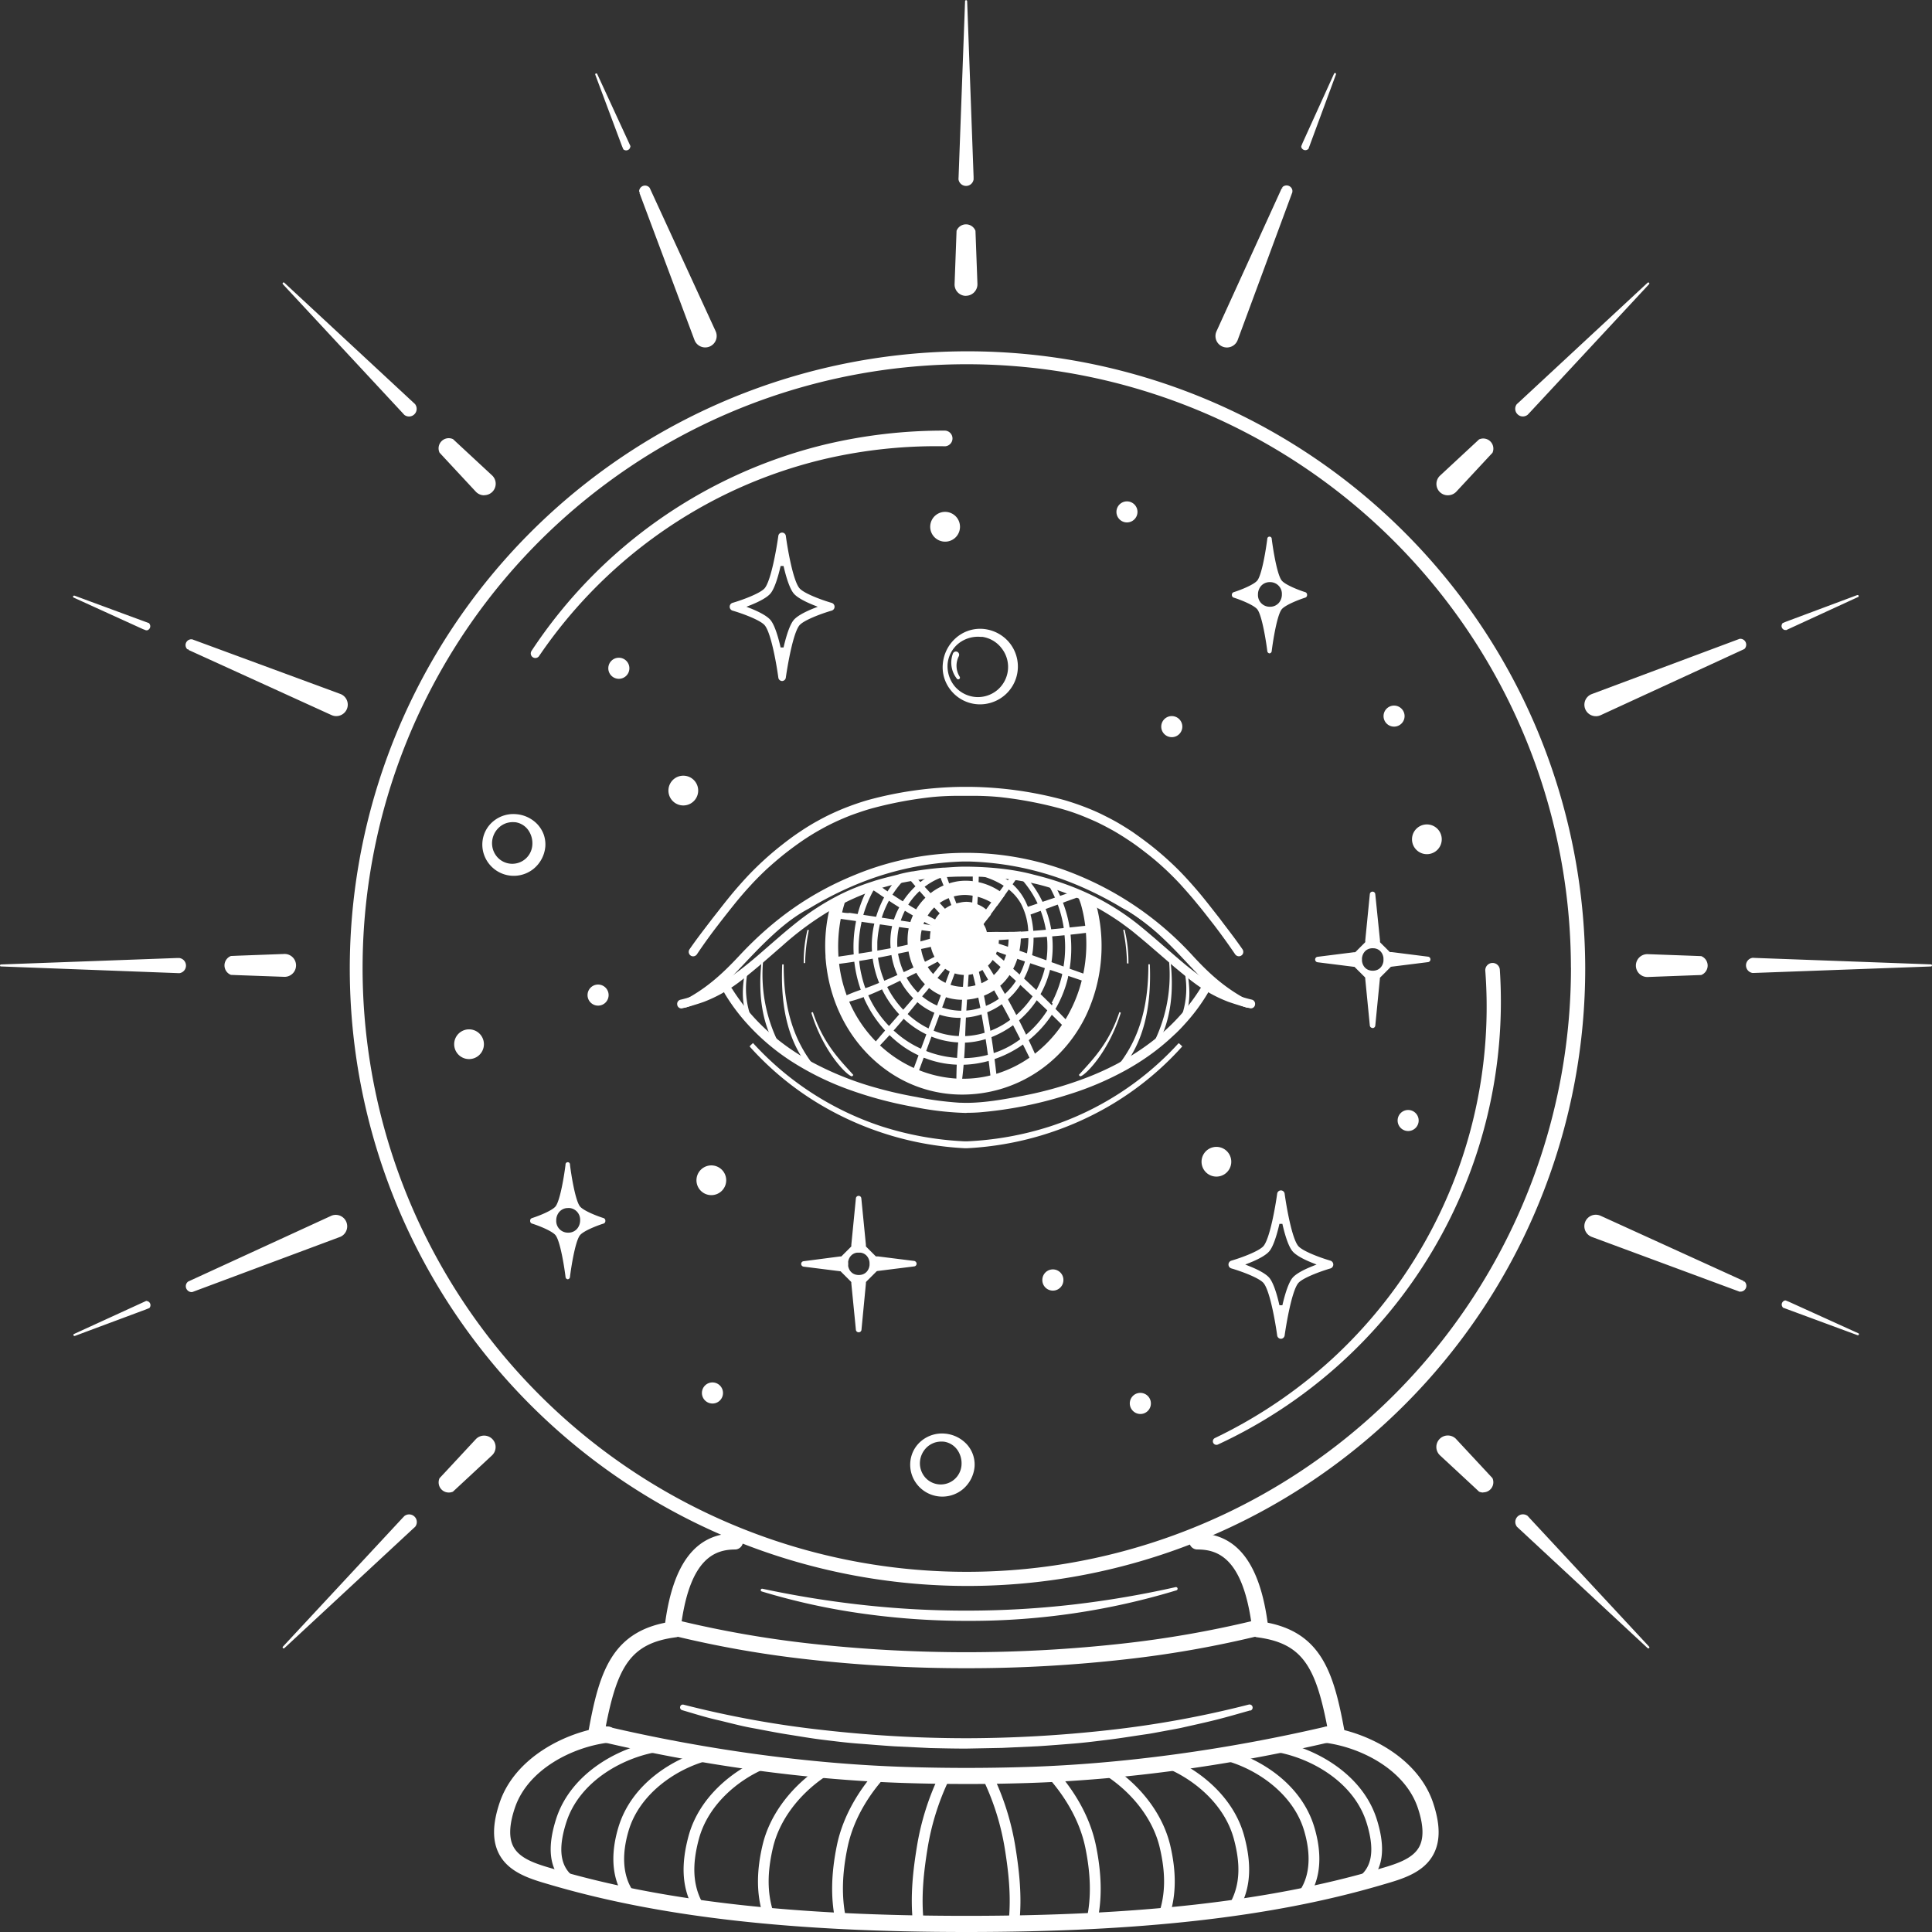 <svg width="99" height="99" fill="#fff" xmlns="http://www.w3.org/2000/svg"><rect width="100%" height="100%" fill="#333333" stroke="none"/><g clip-path="url(#clip0_28_336)" fill="#fff"><path d="M59.21 47.713c-.417-.344-.85-.667-1.3-.968l-.015-.011.076-.123.017.01c.468.287.91.617 1.319.986l.013.012-.097.11-.013-.016zm-1.8-1.271a.169.169 0 01-.071-.06l-.148-.241.297.174v.022l-.034.067-.027.05-.016-.012z"/><path d="M63.692 48.864a.226.226 0 01-.322.107.246.246 0 01-.086-.082 32.557 32.557 0 00-1.07-1.485l-.29-.371c-.18-.231-.365-.469-.553-.692l-.082-.1c-.261-.32-.542-.634-.729-.843l-.094-.104a16.158 16.158 0 00-.738-.74l-.117-.107a13.098 13.098 0 00-.775-.659l-.09-.07c-.245-.19-.537-.415-.84-.616-.026-.017-.062-.042-.073-.048a13.454 13.454 0 00-.839-.519l-.094-.05a13.586 13.586 0 00-.66-.341l-.083-.039a18.8 18.8 0 00-.76-.322c-.032-.012-.063-.026-.097-.037a10.34 10.34 0 00-.83-.277l-.118-.034a20.186 20.186 0 00-3.13-.592 13.934 13.934 0 00-1.42-.063h-.62c-.473-.003-.947.018-1.418.063a20.171 20.171 0 00-3.129.592l-.119.034c-.249.075-.521.167-.83.277l-.097.036c-.277.109-.527.215-.76.323l-.084.04a11.1 11.1 0 00-.659.34l-.094.052c-.267.15-.54.318-.83.513l-.075.051a17.89 17.89 0 00-.83.611l-.097.076a20.185 20.185 0 00-.893.768c-.26.245-.509.494-.737.739l-.094.103c-.233.252-.472.528-.73.842l-.081.101a64.48 64.48 0 00-.723.917l-.113.148c-.385.498-.745.999-1.071 1.486a.242.242 0 01-.2.113.225.225 0 01-.207-.138.234.234 0 01.028-.231c.315-.458.647-.89.968-1.31l.201-.263.118-.15.228-.29a37.7 37.7 0 01.502-.634l.085-.103c.214-.262.45-.533.741-.852l.097-.105c.213-.228.458-.473.749-.747l.129-.118c.245-.224.509-.45.783-.67l.097-.076c.26-.206.537-.415.845-.626l.076-.051.168-.112c.23-.151.46-.29.68-.415l.021-.011.078-.043c.198-.11.415-.224.668-.345l.087-.04c.258-.119.514-.228.762-.323l.106-.04c.277-.104.563-.201.848-.287l.13-.037a19.131 19.131 0 014.729-.667h.533a19.17 19.17 0 014.733.667l.112.032c.3.09.582.185.864.291l.107.04c.303.118.545.22.761.323l.087.041c.218.108.45.224.67.345l.097.054c.221.126.451.267.68.415l.17.111.066.048c.277.194.567.406.854.63l.095.076c.252.2.517.426.785.67l.127.117c.25.231.503.483.75.748l.097.105c.267.292.51.57.742.851l.084.104c.17.207.345.431.501.63l.248.317.1.127.207.277c.302.394.644.842.96 1.3a.236.236 0 01.027.224z"/><path d="M55.339 55.143a.2.2 0 01-.029-.028l-.028-.032.22-.243c.612-.672 1.373-1.51 1.857-2.976l.075.027c-.624 2.01-1.79 3.181-2.06 3.259h-.018l-.017-.007zm2.41-5.779a9.327 9.327 0 00-.193-1.714l.07-.011c.139.567.205 1.15.198 1.734l-.074-.008zm1.211 4.372a7.809 7.809 0 00.939-4.55h.075c0 .038.01.097.013.129.16 1.51 0 2.766-.49 3.85v.01c-.022.01-.066.025-.094.034l-.037.015-.007.013a1.03 1.03 0 00-.083.218c-.022.087-.054.17-.097.25l-.138.106-.082-.075zm1.447-1.28l.087-.238a4.301 4.301 0 00.221-2.351c0-.042-.012-.083-.02-.125l-.042-.256.138.11v.015a3.088 3.088 0 01.09.44c.103.767.139 1.586-.318 2.388l-.068.073-.088-.056zm-3.037 2.392h-.03a.687.687 0 01-.15-.022l-.071-.018.045-.054c1.156-1.373 1.69-3.07 1.68-5.341h.076c.096 2.373-.393 4.14-1.494 5.417l-.046.054-.01-.036zm-6.187-6.674v.056a1.24 1.24 0 01-.016.156 1.694 1.694 0 01-.212.656l-.039.067a1.65 1.65 0 01-.323.402l-.038.03a1.323 1.323 0 01-.243.179l-.086.049-.017.008a1.646 1.646 0 01-.753.184h-.015a1.698 1.698 0 01-.213-.017 1.67 1.67 0 01-.266-.053 1.594 1.594 0 01-.346-.138 1.37 1.37 0 01-.154-.091l-.07-.05a1.77 1.77 0 01-.524-.618l-.032-.065a2.022 2.022 0 01-.155-1.19l.053-.291.034-.026c.037-.1.083-.196.139-.287.044-.083.097-.161.157-.233l.038-.043c.144-.169.318-.31.513-.415.026-.017.06-.032.098-.051a1.97 1.97 0 01.47-.139c.108-.027.22-.041.333-.043.22.002.437.055.632.155.144.06.276.143.392.246l.079.071c.057.057.11.118.16.183l-.24.294-.04.05-.097.129-.111.138c-.067.088-.138.178-.208.265l-.044.056c.368-.034.74-.042 1.107-.047 0 .026.008.047.012.066v.026l.007.074c.012.085.018.17.018.257z"/><path d="M48.398 47.496c0-.01.01-.022.018-.033a.79.79 0 01.055-.086 1.118 1.118 0 01.32-.326l.043-.028a1.06 1.06 0 01.307-.138l.032-.008a.898.898 0 01.196-.034h.076a1.129 1.129 0 01.5.115h.008c.042.022.083.046.122.074.05.031.096.068.138.109a.988.988 0 01.162.186.906.906 0 01.065.1l.027.048a1.179 1.179 0 01.127.52v.049a1.276 1.276 0 01-.257.75l-.118.157h-.028a1.198 1.198 0 01-.325.221l-.035.014a1.195 1.195 0 01-.819.042.886.886 0 01-.537-.352.898.898 0 01-.159-.261c-.01-.02-.018-.043-.026-.065a1.271 1.271 0 01-.04-.155l.23-.116.037-.02.097-.045.106-.051.202-.097.043-.02a9.957 9.957 0 01-.67-.298c0-.018.009-.03.013-.044v-.017l.018-.046c.02-.05.045-.098.072-.145z"/><path d="M52.309 48.092c-.026.91-.387 1.79-.98 2.351a2.923 2.923 0 01-1.998.788 2.74 2.74 0 01-1.405-.377c-1.005-.6-1.574-1.902-1.384-3.167a3.074 3.074 0 012.498-2.521c.15-.024.3-.036.451-.036a3.173 3.173 0 011.738.536c.078.05.153.106.223.166l.037.032-.304.423-.039.052-.068.092-.027-.02a2.832 2.832 0 00-1.589-.552c-.397 0-.787.104-1.132.3-1.107.622-1.493 2.087-.86 3.27a2.147 2.147 0 001.924 1.139c.474.001.937-.148 1.32-.428.598-.434.944-1.149.969-1.998a2.632 2.632 0 000-.295v-.094c.214 0 .425 0 .628-.015v.047c-.002.1-.002.205-.002.307z"/><path d="M49.182 52.157a3.32 3.32 0 01-1.576-.392 3.293 3.293 0 01-.571-.391 3.935 3.935 0 01-1.057-1.431 4.048 4.048 0 01-.342-1.376 3.67 3.67 0 01.43-2.047 4.265 4.265 0 011.106-1.329c.103-.083.19-.139.293-.21a.77.77 0 01.079-.05c.033-.022.058-.036.083-.051.138-.08.28-.152.428-.215l.02-.008c.04-.017.076-.032.115-.046.039-.014.096-.036.139-.05l.022-.007.029.052h.34c.248 0 .507 0 .767.014h.05l.263.012h.02l.333.022h.017c.287.02.575.05.86.09a3.107 3.107 0 01.506.29c.019.01.037.022.054.034l.022.016c.1.073.195.152.285.235a2.902 2.902 0 01.731 1.047l.02.044c.054.127.1.256.14.388.079.282.131.572.156.864a5.184 5.184 0 01-.013.988c-.01.096-.025.19-.041.276a3.505 3.505 0 01-.108.46 3.974 3.974 0 01-.3.743 3.309 3.309 0 01-.218.372 3.5 3.5 0 01-.462.56c-.04.042-.084.083-.138.139-.112.1-.23.192-.353.276a3.68 3.68 0 01-.708.389c-.11.048-.224.09-.34.124a3.599 3.599 0 01-1.053.168h-.028zm.191-7.396c-.15 0-.301.01-.45.03l-.116.02-.065.01-.033.007a3.193 3.193 0 00-.538.163 3.13 3.13 0 00-.461.227 3.425 3.425 0 00-.299.2c-.11.08-.215.167-.311.262a3.494 3.494 0 00-.543.652c-.074.115-.14.234-.199.358a3.533 3.533 0 00-.295.832 3.632 3.632 0 00-.04 1.37 3.734 3.734 0 00.375 1.099l.068.123c.152.267.338.513.553.732a3.253 3.253 0 001.292.792c.302.098.616.15.932.154h.063a3.099 3.099 0 00.912-.14 3.34 3.34 0 00.866-.404l.086-.055.024-.02a3.076 3.076 0 00.324-.264c.2-.187.378-.397.529-.626a3.3 3.3 0 00.219-.38 3.667 3.667 0 00.333-.95l.03-.13a4.41 4.41 0 00.068-.723 3.935 3.935 0 00-.008-.415 3.343 3.343 0 00-.375-1.382 2.478 2.478 0 00-.59-.699 3.525 3.525 0 00-.308-.227 4.073 4.073 0 00-1.208-.51l-.08-.017-.06-.01-.025-.008-.07-.012-.139-.022a3.483 3.483 0 00-.332-.026l-.129-.011z"/><path d="M49.28 53.415h-.194a4.202 4.202 0 01-1.639-.423 4.631 4.631 0 01-1.089-.74l-.025-.022a5.2 5.2 0 01-1.652-3.498 4.916 4.916 0 01.115-1.378 5.426 5.426 0 01.96-2.077c.051-.068.11-.139.18-.225l.122-.138.015-.012c.018 0 .1-.03.277-.068a3.25 3.25 0 01.182-.037l.11-.023-.175.173a4.846 4.846 0 00-.931 1.236 5.027 5.027 0 00-.58 2.09v.415a3 3 0 00.039.415c.056.387.16.765.307 1.126.049.116.1.228.17.364a4.838 4.838 0 001.567 1.793 4.309 4.309 0 00.827.439c.398.157.819.246 1.246.265h.379a4.007 4.007 0 001.283-.279c.262-.103.513-.231.75-.383.07-.046.138-.094.22-.15.123-.09.241-.184.354-.284.296-.266.56-.566.783-.894l.013-.018a4.605 4.605 0 00.775-2.682c0-.138-.01-.252-.022-.362a4.253 4.253 0 00-.058-.415 5.21 5.21 0 00-1.083-2.381c-.05-.064-.1-.125-.155-.185l-.065-.074.097.024c.118.027.212.051.3.075l.021.01a5.102 5.102 0 01.666 1.012 5.478 5.478 0 01.55 1.917 5.361 5.361 0 01-.038 1.281 4.822 4.822 0 01-.785 1.998 5.024 5.024 0 01-.874.981c-.114.1-.226.19-.343.277a5.006 5.006 0 01-1.066.584c-.12.045-.235.084-.35.117-.325.096-.66.152-.998.167-.054-.012-.119-.01-.185-.01z"/><path d="M49.223 54.555h-.22a5.053 5.053 0 01-1.625-.342l-.043-.012a5.49 5.49 0 01-.277-.127 5.312 5.312 0 01-.728-.415 5.736 5.736 0 01-.715-.587 6.1 6.1 0 01-1.344-1.925v-.022a4.25 4.25 0 01-.162-.402 6.59 6.59 0 01-.364-1.81v-.02a6.574 6.574 0 01.113-1.642v-.02a5.235 5.235 0 01.096-.417 6.174 6.174 0 01.532-1.334l.023-.043.028-.014.338-.107.078-.023-.041.066a6.258 6.258 0 00-.15.262l-.013.018-.009.02a6.287 6.287 0 00-.494 1.197l-.007.026a8.19 8.19 0 00-.098.389v.02a6.12 6.12 0 00-.138 1.559v.03c0 .137.014.276.03.403v.02c.025.228.063.455.117.678.05.22.113.437.19.649l.01.022a5.416 5.416 0 001.193 1.909c.089.092.181.18.277.276l.025.015c.394.36.842.656 1.328.877.11.053.217.096.317.139a5.26 5.26 0 001.84.352h.104a4.925 4.925 0 001.505-.263l.02-.008a4.666 4.666 0 001.284-.67l.017-.01c.113-.079.221-.164.324-.255l.016-.012c.4-.34.747-.735 1.033-1.174l.027-.043c.056-.087.109-.173.164-.277l.073.02.042-.108-.05-.028a6.03 6.03 0 00.534-1.425v-.027c.033-.138.057-.268.078-.393v-.046c.082-.502.1-1.014.053-1.52a5.755 5.755 0 00-.05-.424v-.043a6.107 6.107 0 00-.511-1.66l-.078-.16c-.033-.066-.068-.138-.108-.205l-.04-.07.08.029c.092.033.188.07.294.112h.01l.012.018c.026.048.053.102.08.156l.014.032.017.032.047.102a6.446 6.446 0 01.486 1.606v.023c.021.122.04.253.055.401a6.72 6.72 0 01-.05 1.703v.025a7.06 7.06 0 01-.08.392v.018a5.862 5.862 0 01-.857 1.965l-.011.019a5.763 5.763 0 01-1.135 1.237l-.016.014a5.778 5.778 0 01-2.081 1.069 5.377 5.377 0 01-1.218.187l-.191-.004z"/><path d="M56.22 46.547a4.327 4.327 0 00-.066-.251 1.71 1.71 0 00-.062-.176.6.6 0 01-.314-.062.647.647 0 00-.12-.048 1.266 1.266 0 01-.453-.208v.018c.01.032.041.118.076.216l.026.074c.038.101.072.198.082.233a6.91 6.91 0 01.24 1.28 7.531 7.531 0 01-.165 2.481 7.277 7.277 0 01-1.002 2.346 6.56 6.56 0 01-1.66 1.715l-.047.032a6.13 6.13 0 01-1.69.825 5.819 5.819 0 01-1.704.255h-.084c-.089 0-.179 0-.29-.011a6.151 6.151 0 01-2.246-.581 6.429 6.429 0 01-1.767-1.23l-.015-.013-.097-.097-.036-.036a6.673 6.673 0 01-1.485-2.433 6.972 6.972 0 01-.386-2.069 7.586 7.586 0 01.373-2.677c-.1.03-.2.058-.3.085a1.262 1.262 0 00-.373.164.675.675 0 01-.116.073 8.081 8.081 0 00-.238 2.52v.06c0 .064.01.13.015.198.225 2.428 1.454 4.535 3.37 5.786a6.603 6.603 0 003.615 1.073c2.71 0 5.141-1.55 6.347-4.046a8.35 8.35 0 00.573-5.496z"/><path d="M46.827 55.278a.139.139 0 01-.123-.063.152.152 0 01-.007-.139l2.09-5.622c.043-.117.086-.248.12-.354.119-.365.24-.742.478-1.012l.026-.017h.01a.06.06 0 01.054.06c0 .397-.172.809-.34 1.207a7.77 7.77 0 00-.163.403l-1.994 5.421a.164.164 0 01-.15.116zm2.318.556a.138.138 0 01-.138-.138c-.008-.97.045-1.94.16-2.904v-.021c.039-.393.078-.8.107-1.192l.138-1.97c.011-.138.02-.294.025-.428a6.42 6.42 0 01.15-1.281c.012-.044.041-.05.053-.05a.08.08 0 01.074.073c.038.492.026.987-.036 1.476-.018.197-.033.376-.044.553l-.118 1.862c-.024.368-.039.748-.054 1.119a22.492 22.492 0 01-.217 2.802.103.103 0 01-.1.1z"/><path d="M50.976 55.706a.187.187 0 01-.181-.179 46.233 46.233 0 00-.57-3.939 34.968 34.968 0 00-.4-1.774 35.41 35.41 0 01-.392-1.715.121.121 0 01.02-.104.102.102 0 01.078-.036.112.112 0 01.104.08c.429 1.117.672 2.385.908 3.612l.014.07c.23 1.198.415 2.48.553 3.812a.157.157 0 01-.033.127.14.14 0 01-.101.046z"/><path d="M53.032 54.617a.138.138 0 01-.123-.095 66.078 66.078 0 00-3.506-6.372.122.122 0 010-.13.146.146 0 01.12-.079.09.09 0 01.075.042c1.298 1.755 2.538 3.95 3.582 6.346a.218.218 0 01-.01.201.168.168 0 01-.138.087z"/><path d="M54.827 52.87a.154.154 0 01-.105-.05c-1.911-1.936-3.844-3.637-5.481-5.046a.094.094 0 01-.025-.112.128.128 0 01.105-.083c.017 0 .033.006.047.015 1.799 1.297 3.668 2.972 5.56 4.979a.178.178 0 01.042.19.163.163 0 01-.143.107z"/><path d="M55.812 50.366a.168.168 0 01-.055-.01c-.643-.225-1.316-.448-1.908-.644l-.08-.027c-1.495-.496-3.044-1.01-4.483-1.63a.139.139 0 01-.079-.158.107.107 0 01.104-.091h.035c1.503.4 3.023.951 4.493 1.482.628.227 1.32.479 1.983.707a.199.199 0 01.126.219c-.01.094-.064.152-.136.152zm-.936-4.648l-1.184.402-1.191.405c.077.12.13.252.155.392.415-.148.82-.299 1.226-.447l.077-.03c.43-.157.901-.33 1.384-.5a.745.745 0 01-.468-.222z"/><path d="M56.067 47.692a.13.13 0 01-.122.071c-1.01.138-2.1.238-3.443.317l-.192.012c-.147.011-.294.02-.436.033h-.026l-.166.013c-.165.012-.333.026-.499.034-.254.018-.51.03-.763.03-.254 0-.468-.012-.676-.031l-.211-.025a4.88 4.88 0 01-.309-.053.083.083 0 01-.055-.084.085.085 0 01.058-.087 6.44 6.44 0 01.492-.084c.107-.013.212-.025.32-.035.368-.033.74-.041 1.107-.047h.526c.214 0 .425 0 .628-.015l.191-.011c1.157-.075 2.303-.2 3.413-.321h.033a.14.14 0 01.116.066.239.239 0 01.014.217z"/><path d="M44.866 53.754a.138.138 0 01-.117-.088.172.172 0 01.03-.181c.386-.465.797-.934 1.16-1.348l.025-.029c.423-.484.862-.983 1.28-1.492.398-.485.784-.968 1.148-1.431.11-.139.219-.288.316-.415a7.66 7.66 0 01.802-.968.074.074 0 01.056-.025.083.083 0 01.07.041.093.093 0 010 .092c-.402.79-1.02 1.52-1.62 2.23-.19.227-.353.415-.516.623l-.173.2c-.747.924-1.523 1.878-2.368 2.745a.129.129 0 01-.093.046z"/><path d="M43.146 51.398a.139.139 0 01-.127-.12.118.118 0 01.068-.138 7.86 7.86 0 011.072-.437c.206-.072.395-.138.579-.211a31.898 31.898 0 003.337-1.563c.139-.076.285-.166.415-.246.331-.206.673-.415 1.018-.487.045 0 .06.018.069.033a.07.07 0 01-.011.078c-.277.333-.716.553-1.107.756-.125.064-.23.118-.33.171-.528.29-1.07.568-1.613.83l-.497.241c-.931.454-1.893.922-2.844 1.093h-.029zm-.546-1.96a.129.129 0 01-.125-.13.215.215 0 01.13-.233l.03-.008c1.128-.162 2.29-.329 3.497-.574.416-.084.823-.195 1.218-.301a12.705 12.705 0 012.076-.436.08.08 0 01.076.07.085.085 0 01-.035.1c-.83.415-1.798.61-2.74.797l-.034.007c-.224.044-.407.08-.587.119a35.79 35.79 0 01-3.487.588H42.6z"/><path d="M49.126 47.908a5.027 5.027 0 01-.839-.095h-.028a9.438 9.438 0 00-.332-.053l-1.624-.224c-1.062-.146-2.183-.304-3.333-.466a.2.2 0 01-.163-.171.172.172 0 01.065-.169h.058l.173.018.108.015c.077.013.154.02.231.024a.532.532 0 00.097-.009c.943.139 1.875.277 2.81.424 0 0 1.393.211 1.717.262.106.017.218.03.326.043a3.23 3.23 0 011.085.262.065.065 0 01.027.067s-.009.046-.04.053a1.908 1.908 0 01-.338.02z"/><path d="M49.585 48.207h-.017l-.138-.046-.04-.012-.075-.025-.023-.007v-.068l-.05-.007v-.037l-.107-.012-.022.047v.016l-.112-.04a6.597 6.597 0 01-.346-.14l-.023-.008-.06-.028-.046-.019a10.981 10.981 0 01-.336-.153l-.264-.129-.053-.026-.303-.16-.069-.037a9.584 9.584 0 01-.242-.131l-.38-.217-.326-.188-.162-.099a26.084 26.084 0 01-.332-.199 20.845 20.845 0 01-.483-.31l-.29-.196a3.973 3.973 0 01-.16-.108l-.06-.041a6.856 6.856 0 00-.287-.192c-.025-.018-.086-.06-.095-.068-.072-.047-.139-.094-.204-.139l-.069-.05.06-.02c.132-.044.263-.086.39-.124h.01l.103.071c.06.047.12.096.183.139.094.07.166.125.242.177l.062.043c.096.066.193.13.297.197.15.1.32.212.485.313.116.076.223.138.323.2l.164.1c.104.062.21.122.314.181.153.086.277.151.384.21l.598.309-.018.068.107.038.025-.047.607.305.018.01a.354.354 0 01.048.026l.068.033.38.199.218.119.043.025h.013v.008l.072.039.038.022a.07.07 0 01.027.025.083.083 0 01.02.06c0 .015-.003.03-.01.044a.207.207 0 01-.02.033.08.08 0 01-.042.026h-.034z"/><path d="M49.403 48.01l-.021-.021a.505.505 0 01-.056-.047l-.025-.023-.05-.045-.132-.12c-.072-.066-.139-.122-.21-.196a.339.339 0 01-.045-.042l-.112-.107a13.368 13.368 0 01-.277-.277l-.218-.22-.262-.277-.207-.226-.294-.326c-.097-.11-.23-.257-.358-.405l-.248-.287-.346-.405.043-.052-.083-.078-.043.033-.058-.068.055-.012.285-.054h.01l.277.295.375.415.206.222.675.73c.038.043.111.122.269.29.041.05.083.095.126.14l.06.064.012.017.01.008.008.007c.025.032.091.107.21.238l.138.152.139.155.33.379v.016h-.045l-.015.115.042.01a.111.111 0 01-.023.02l-.012-.012h-.095v.014l-.035-.02z"/><path d="M49.458 48.044a.063.063 0 01-.038-.011l-.017-.013-.01-.02-.017-.019c0-.015-.014-.034-.02-.053l-.035-.078c0-.014-.035-.086-.035-.086l-.008-.02a.84.84 0 01-.037-.089l-.139-.329-.012-.033a2.784 2.784 0 00-.045-.115c-.052-.138-.098-.256-.138-.379-.032-.083-.06-.163-.091-.242l-.151-.402-.093-.24-.176-.431a11.734 11.734 0 01-.187-.467l-.069-.191a5.315 5.315 0 01-.058-.17l-.012-.038h.115l.045-.015.107-.036h.03l.017.028c.03.072.06.148.097.247l.008.02.022.057c.054.139.104.291.152.433l.06.17c.04.114.075.215.112.315l.02.059c.008.018.248.653.248.653l.124.332a16.502 16.502 0 01.137.374c.048.139.095.27.138.415l.03.092.034.108.015.04a.093.093 0 010 .05l-.01.04a.245.245 0 01-.034.031l-.018.011-.061.002zm.396-.285a.14.14 0 01-.092-.036.118.118 0 01-.033-.084l.02-.348.01-.159.031-.442.018-.252.03-.48.009-.188v-1.131l.307.02v.222c0 .17-.011.324-.017.453l-.029.501-.01.188c-.01.21-.02.392-.033.553l-.016.212c-.013.138-.027.29-.046.441a.307.307 0 010 .043c-.008.075-.02.165-.035.256l-.008.057c0 .03-.008.06-.012.088a.1.1 0 01-.094.086z"/><path d="M52.154 44.947l-.139.184-.112.16c-.078.104-.155.208-.23.316l-.19.265-.305.424-.039.05-.068.093c-.092.13-.192.267-.303.415l-.23.306-.038.05-.099.128-.11.139c-.067.088-.138.178-.208.265l-.044.056a3.03 3.03 0 01-.101.13l-.194.237v.007l-.015.016-.023.035-.168.195a.158.158 0 01-.028.017l-.034.014-.033-.014a.155.155 0 01-.049-.035.106.106 0 01-.014-.138l.075-.117.065.025.018-.035.035-.068-.046-.03.065-.097.007-.017.008-.012.074.02.047-.103-.049-.03.018-.017.039-.057c.076-.112.138-.21.21-.305.035-.053.07-.103.107-.154l.023-.035.234-.331.127-.175.104-.138.17-.23.09-.121.067-.092c.086-.116.188-.254.295-.394l.072-.091c.127-.176.402-.54.438-.585l.16-.21.13.026.19.058z"/><path d="M64.104 51.673a.193.193 0 01-.073-.013c-.09-.022-.184-.047-.277-.071a13.554 13.554 0 01-.807-.252 7.08 7.08 0 01-1.714-.942 7.01 7.01 0 01-.316-.242l-.203-.162-.222-.18-.033-.029-.277-.228-.22-.19-1.123-.969-.129-.11a78.618 78.618 0 00-.603-.501c-.188-.155-.415-.318-.61-.463a13.336 13.336 0 00-1.984-1.166l-.14-.07-.31-.138a13.766 13.766 0 00-.395-.16c-.087-.033-.166-.064-.245-.091l-.152-.054-.074-.027c-.138-.044-.254-.084-.377-.121a10.62 10.62 0 00-.99-.257l-.034-.007-.317-.06-.132-.022-.24-.042h-.023l-.07-.01-.424-.059-.138-.018a14.46 14.46 0 00-.843-.073l-.173-.01-.242-.01-.22-.008h-.473c-.24 0-.489 0-.743.014h-.032l-.2.01-.14.008c-.084 0-.167.011-.25.018a13.676 13.676 0 00-1.1.123l-.117.018-.262.044-.138.024-.184.035c-.056.01-.113.02-.166.033-.139.027-.277.06-.416.095l-.065.015c-.15.04-.312.085-.498.139-.11.031-.221.069-.324.103l-.02.007h-.009l-.13.045-.362.138-.096.04c-.087.033-.174.07-.277.113l-.094.04-.108.049a6.23 6.23 0 00-.178.08l-.101.048-.259.128-.115.058c-.106.054-.203.106-.297.157l-.028.016a4.768 4.768 0 00-.166.091 15.583 15.583 0 00-2.508 1.83l-.968.843-.328.277-.277.23-.028.023c-.277.227-.524.434-.741.588a7.202 7.202 0 01-1.716.942c-.256.09-.529.174-.807.251l-.277.075a.192.192 0 01-.062.01.22.22 0 01-.213-.21.217.217 0 01.173-.239c1.467-.344 2.535-1.066 3.784-2.118l.126-.108.692-.6.386-.334.139-.12c.361-.31.68-.57.968-.795.605-.47 1.25-.883 1.93-1.237a10.372 10.372 0 01.721-.341l.087-.037.308-.124.092-.034.224-.082.076-.026c.145-.05.284-.093.415-.138l.043-.014.077-.022c.316-.093.596-.162.82-.217l.276-.07c.03-.013.155-.045.3-.077.113-.025.247-.052.403-.079h.025a16.49 16.49 0 011.557-.193h.062l.212-.014c.277-.018.554-.038.846-.038h.06c1.352.014 2.482.147 3.459.408 1.994.491 3.61 1.234 5.082 2.338.245.184.5.394.737.594l.379.322.356.308.348.303.491.423.309.261c.073.062.131.11.19.156 1.136.919 2.12 1.426 3.288 1.701a.22.22 0 01.171.241.215.215 0 01-.206.207l-.003.002z"/><path d="M35.072 51.635a.192.192 0 01-.072-.358c1.173-.604 1.996-1.354 2.873-2.294 1.783-1.914 3.679-3.238 5.964-4.164a14.91 14.91 0 0111.326 0 16.467 16.467 0 015.965 4.164c.867.943 1.697 1.686 2.872 2.294a.183.183 0 01.093.206.188.188 0 01-.167.152h-.052l-.007-.008c-1.227-.37-2.056-1.245-2.933-2.175l-.3-.32a29.443 29.443 0 00-.7-.724c-.639-.627-1.41-1.334-2.306-1.815-.064-.035-.13-.07-.184-.104l-.026-.016c-2.491-1.473-5.004-2.234-7.699-2.326h-.427c-2.695.092-5.213.853-7.698 2.326l-.027.016c-.06.036-.127.074-.184.104-.895.481-1.667 1.188-2.305 1.816-.236.23-.464.474-.692.708l-.296.314c-.858.909-1.745 1.848-2.956 2.196l-.054.01-.008-.002z"/><path d="M49.5 57.03a15.532 15.532 0 01-2.652-.305 20.194 20.194 0 01-3.46-.932c-1-.368-1.956-.844-2.853-1.42a11.396 11.396 0 01-2.214-1.875 9.928 9.928 0 01-1.19-1.594.207.207 0 010-.219.243.243 0 01.205-.114.21.21 0 01.178.096 10.328 10.328 0 001.755 2.104 11.817 11.817 0 002.405 1.69c.97.514 1.99.926 3.044 1.23a20.99 20.99 0 002.227.518c.734.149 1.477.248 2.225.297.108 0 .217.007.327.007.94 0 1.906-.17 2.896-.36a19.157 19.157 0 003.38-.968 14.77 14.77 0 001.398-.634c.078-.04.157-.082.25-.139a12.43 12.43 0 001.575-1.02c.1-.076.2-.156.298-.237l.036-.03c.398-.327.771-.683 1.117-1.065l.026-.029c.057-.064.113-.127.167-.19 0 0 .059-.07.068-.084a9.84 9.84 0 00.799-1.1.21.21 0 01.18-.097.242.242 0 01.203.111.216.216 0 010 .22 9.659 9.659 0 01-1.21 1.619l-.027.03a8.22 8.22 0 01-.385.397l-.138.127a11.365 11.365 0 01-1.322 1.077c-.344.241-.711.47-1.087.68-.967.535-1.988.967-3.045 1.288a20.384 20.384 0 01-4.492.891 8.662 8.662 0 01-.61.022l-.073.007z"/><path d="M43.635 55.15c-.277-.08-1.445-1.255-2.062-3.26l.08-.028c.491 1.476 1.245 2.31 1.857 2.98l.219.243-.028.03a.174.174 0 01-.029.028l-.017.012-.02-.005zm-2.451-5.798a6.924 6.924 0 01.192-1.704l.072.011a9.324 9.324 0 00-.192 1.689l-.072.004zM39.826 53.7a1.21 1.21 0 01-.087-.242 1.553 1.553 0 00-.073-.212l-.007-.015-.139-.054-.013-.019c-.486-1.077-.646-2.337-.489-3.846 0-.032.011-.091.015-.13h.075a7.847 7.847 0 00.94 4.551l-.078.074-.144-.107zm-1.385-1.268c-.444-.792-.415-1.611-.31-2.377.01-.068.022-.157.04-.241a2.43 2.43 0 01.052-.205l.138-.117-.064.377a4.318 4.318 0 00.223 2.352l.087.239-.084.058-.082-.086zm3.212 2.413a.283.283 0 01-.064 0l-.018-.008c-1.107-1.299-1.59-3.023-1.489-5.419h.076c-.006 2.278.526 3.971 1.678 5.346l.047.056-.075.017a.724.724 0 01-.155.008z"/><path d="M49.42 58.837a16.105 16.105 0 01-7.25-2.154 15.42 15.42 0 01-3.725-3.023l-.029-.033.022-.043.148-.138.028.032a15.454 15.454 0 006.537 4.232c1.386.448 2.826.709 4.28.774h.128a16.27 16.27 0 004.279-.774 15.408 15.408 0 006.523-4.218l.032-.035.044.023.145.139-.012.015a15.554 15.554 0 01-3.749 3.05 16.123 16.123 0 01-7.251 2.153h-.15zm10.873 22.652a36.373 36.373 0 01-10.623 1.568 38.363 38.363 0 01-5.377-.36 33.922 33.922 0 01-5.258-1.147.072.072 0 01-.052-.087.071.071 0 01.087-.052 51.34 51.34 0 005.273.845c1.767.19 3.544.283 5.321.276a47.54 47.54 0 005.318-.31 50.382 50.382 0 005.258-.894.085.085 0 01.101.064.085.085 0 01-.048.097z"/><path d="M49.521 85.483a71.67 71.67 0 01-8.145-.454c-2.36-.261-4.7-.677-7.006-1.245a.414.414 0 01-.309-.45c.398-3.206 1.584-4.765 3.626-4.765a.416.416 0 010 .83c-1.036 0-2.274.427-2.757 3.678a54.02 54.02 0 006.539 1.138 72.585 72.585 0 0016.103 0 53.966 53.966 0 006.54-1.138c-.484-3.25-1.721-3.678-2.757-3.678a.415.415 0 110-.83c2.042 0 3.228 1.559 3.625 4.764a.413.413 0 01-.309.451 54.205 54.205 0 01-7.004 1.245 71.83 71.83 0 01-8.144.454h-.002zm14.55 2.16c-.59.166-1.179.339-1.775.488-.597.15-1.195.277-1.8.415-.301.06-.603.113-.904.169-.302.055-.604.117-.908.158-.608.088-1.214.189-1.824.265-.61.076-1.218.155-1.83.205-.614.05-1.226.098-1.837.138l-1.84.085-1.843.036c-.614 0-1.228-.014-1.843-.028l-1.84-.089c-.612-.039-1.225-.093-1.837-.138-.611-.046-1.222-.123-1.832-.198-.61-.074-1.215-.181-1.822-.276-.608-.096-1.208-.22-1.812-.33-.603-.109-1.197-.277-1.799-.415-.602-.138-1.184-.325-1.772-.496a.146.146 0 01-.099-.18.14.14 0 01.066-.088.152.152 0 01.054-.017.143.143 0 01.056.005c2.36.604 4.76 1.04 7.182 1.303 2.423.275 4.86.413 7.298.416a66.855 66.855 0 007.296-.416 51.623 51.623 0 007.18-1.308.167.167 0 01.121.015.162.162 0 01.06.22.162.162 0 01-.097.075l.001-.014z"/><path d="M49.52 91.415c-1.048 0-2.106-.016-3.15-.05-5.074-.16-10.573-.92-15.902-2.196a.416.416 0 01-.31-.476c.553-3.034 1.2-5.214 4.404-5.618a.414.414 0 01.35.651.417.417 0 01-.246.168c-2.327.293-3.02 1.465-3.624 4.564 5.156 1.208 10.456 1.929 15.36 2.084a98.51 98.51 0 006.245 0c4.9-.155 10.2-.876 15.36-2.084-.602-3.099-1.294-4.271-3.623-4.564a.417.417 0 01-.177-.718.414.414 0 01.28-.101c3.205.404 3.848 2.584 4.405 5.618a.416.416 0 01-.31.476c-5.341 1.279-10.84 2.036-15.914 2.197-1.042.033-2.102.05-3.148.05z"/><path d="M49.519 99c-8.877 0-15.615-.76-21.205-2.386l-.138-.041c-.985-.285-2.1-.608-2.604-1.571-.35-.672-.34-1.535.033-2.637.778-2.296 3.363-3.62 5.436-3.881a.412.412 0 01.498.524.42.42 0 01-.225.256.42.42 0 01-.17.037c-1.826.23-4.094 1.37-4.757 3.328-.294.866-.321 1.536-.083 1.991.34.652 1.235.91 2.102 1.16l.138.04c5.512 1.606 12.178 2.352 20.973 2.352 8.796 0 15.463-.75 20.973-2.351l.139-.04c.866-.25 1.763-.51 2.102-1.16.238-.456.21-1.126-.083-1.992-.663-1.959-2.931-3.099-4.758-3.328a.417.417 0 01-.172-.715.417.417 0 01.276-.102c2.076.26 4.658 1.585 5.436 3.88.373 1.107.384 1.966.033 2.638-.504.968-1.62 1.286-2.604 1.57l-.139.041C65.135 98.242 58.397 99 49.52 99z"/><path d="M29.124 96.578a.274.274 0 01-.184-.072c-.782-.707-.926-1.787-.443-3.3.756-2.371 3.29-3.743 5.322-4.01a.29.29 0 01.116-.004.283.283 0 01.187.127.273.273 0 01.03.224.275.275 0 01-.26.198c-1.867.25-4.187 1.492-4.872 3.636-.553 1.713-.097 2.377.29 2.727a.278.278 0 01.017.388.27.27 0 01-.203.086z"/><path d="M32.243 97.363a.283.283 0 01-.221-.112c-.375-.51-.916-1.66-.34-3.596.669-2.268 2.846-3.567 4.506-3.989a.275.275 0 01.221.018.272.272 0 01.138.175.274.274 0 01-.115.299.286.286 0 01-.105.043c-1.64.414-3.55 1.693-4.116 3.61-.508 1.72-.058 2.693.256 3.12a.278.278 0 01-.083.39.276.276 0 01-.14.042zm3.444.415a.275.275 0 01-.246-.153c-.491-.991-.542-2.115-.16-3.537.535-1.99 2.254-3.347 3.685-3.955a.277.277 0 01.214.505c-1.31.553-2.884 1.799-3.368 3.596-.346 1.285-.307 2.286.122 3.151a.275.275 0 01-.123.367.266.266 0 01-.124.026zm3.69.595a.273.273 0 01-.262-.189c-.354-1.076-.365-2.272-.035-3.658.355-1.486 1.394-2.904 2.854-3.91a.285.285 0 01.218-.07.282.282 0 01.196.12.279.279 0 01-.013.329.276.276 0 01-.091.074c-1.348.923-2.306 2.23-2.63 3.584-.31 1.303-.302 2.37.024 3.36a.275.275 0 01-.261.36zm3.689.214a.279.279 0 01-.27-.219c-.231-1.127-.205-2.365.083-3.784.342-1.684 1.287-3.023 2.02-3.848a.278.278 0 01.305-.097.274.274 0 01.193.255.274.274 0 01-.082.205c-.692.775-1.575 2.029-1.892 3.596-.277 1.344-.3 2.51-.083 3.562a.277.277 0 01-.215.326.29.29 0 01-.06.004zm3.995.214a.279.279 0 01-.277-.245c-.156-1.4.011-2.766.197-3.913.21-1.309.613-2.58 1.195-3.77a.278.278 0 01.383-.159.281.281 0 01.152.29.275.275 0 01-.04.109 12.943 12.943 0 00-1.144 3.622c-.178 1.106-.341 2.43-.192 3.764a.275.275 0 01-.244.304l-.03-.002zm22.852-2.223a.276.276 0 01-.203-.09.277.277 0 01.018-.388c.386-.35.83-1.014.29-2.727-.684-2.144-3.005-3.387-4.872-3.636a.276.276 0 01-.15-.505.282.282 0 01.107-.044.289.289 0 01.115.004c2.034.276 4.567 1.643 5.324 4.01.481 1.512.337 2.592-.443 3.3a.271.271 0 01-.186.076z"/><path d="M66.79 97.363a.28.28 0 01-.273-.299.275.275 0 01.052-.14c.314-.427.765-1.4.256-3.12-.566-1.916-2.475-3.194-4.116-3.61a.278.278 0 01-.059-.495.276.276 0 01.198-.04c1.66.422 3.837 1.72 4.507 3.99.575 1.946.034 3.091-.34 3.594a.273.273 0 01-.224.12zm-3.44.415a.276.276 0 01-.246-.397c.429-.865.468-1.866.121-3.151-.484-1.797-2.057-3.034-3.368-3.596a.278.278 0 01-.119-.348.277.277 0 01.334-.157c1.43.607 3.15 1.966 3.685 3.955.382 1.422.332 2.546-.16 3.537a.28.28 0 01-.247.157zm-3.69.595a.275.275 0 01-.262-.36c.328-.99.335-2.057.025-3.36-.324-1.354-1.282-2.66-2.63-3.584a.274.274 0 01-.14-.179.276.276 0 01.452-.274c1.458 1 2.49 2.424 2.852 3.91.33 1.383.32 2.582-.035 3.658a.279.279 0 01-.261.19zm-3.689.214a.32.32 0 01-.055 0 .277.277 0 01-.215-.326c.218-1.052.192-2.212-.082-3.562-.317-1.565-1.204-2.819-1.892-3.596a.276.276 0 01.415-.363c.733.83 1.679 2.164 2.02 3.848.288 1.42.316 2.657.083 3.785a.278.278 0 01-.274.214zm-4.015.214h-.03a.278.278 0 01-.244-.304c.148-1.335-.014-2.652-.193-3.765a12.943 12.943 0 00-1.147-3.618.278.278 0 01.02-.327.274.274 0 01.204-.099.273.273 0 01.27.186c.582 1.19.985 2.46 1.196 3.77.184 1.149.353 2.513.196 3.912a.276.276 0 01-.272.245zM81.23 49.579a31.622 31.622 0 01-8.16 21.255 31.666 31.666 0 01-42.295 4.248 31.617 31.617 0 01-8.384-41.648 31.65 31.65 0 0117.927-14.048 31.67 31.67 0 0122.721 1.619 31.642 31.642 0 0115.75 16.448 31.79 31.79 0 012.441 12.126zm-.733 0a30.928 30.928 0 00-8.036-20.77 30.97 30.97 0 00-41.38-4.043 30.923 30.923 0 00-8.087 40.758 30.954 30.954 0 0017.573 13.692 30.974 30.974 0 0022.22-1.648A30.946 30.946 0 0080.5 49.578h-.003z"/><path d="M40.075 34.897a.2.2 0 01-.192-.177c-.08-.604-.361-2.264-.692-2.672-.212-.265-1.13-.607-1.66-.76a.209.209 0 010-.395c.528-.153 1.447-.495 1.66-.759.328-.415.61-2.074.692-2.673a.194.194 0 01.385 0c.08.606.361 2.265.692 2.673.213.266 1.13.607 1.66.76a.207.207 0 010 .395c-.528.152-1.447.494-1.66.76-.327.414-.608 2.074-.692 2.671a.2.2 0 01-.193.177zM40 29.004c-.159.692-.335 1.177-.508 1.394-.154.192-.517.405-1.05.617l-.194.076.194.076c.533.212.896.425 1.05.617.173.216.35.699.508 1.393h.151c.16-.692.337-1.177.51-1.393.153-.192.516-.405 1.05-.617l.192-.076-.192-.076c-.534-.212-.897-.425-1.05-.617-.173-.217-.35-.698-.51-1.394H40zm25.637 39.599a.198.198 0 01-.192-.175c-.082-.605-.362-2.264-.692-2.674-.212-.265-1.13-.606-1.66-.759a.208.208 0 010-.395c.528-.153 1.447-.494 1.66-.76.328-.415.61-2.067.692-2.672a.193.193 0 01.383 0c.082.606.363 2.266.692 2.674.212.265 1.13.607 1.66.759a.209.209 0 010 .395c-.528.154-1.447.494-1.66.76-.328.415-.607 2.074-.692 2.673a.198.198 0 01-.19.174zm-.076-5.891c-.159.691-.335 1.177-.509 1.392-.154.193-.516.406-1.049.617l-.194.076.194.078c.533.21.895.423 1.05.615.173.217.35.692.508 1.394h.151c.16-.691.337-1.177.51-1.394.153-.192.516-.405 1.048-.615l.194-.078-.194-.076c-.532-.21-.895-.424-1.049-.617-.174-.215-.35-.691-.509-1.392h-.15zM49.126 33.639a1.063 1.063 0 00.055 1.045.089.089 0 01-.026.11.089.089 0 01-.112-.004 1.32 1.32 0 01-.22-1.281.167.167 0 01.216-.114.167.167 0 01.11.16.164.164 0 01-.015.066.122.122 0 01-.008.018z"/><path d="M50.34 32.224a1.964 1.964 0 011.347.665 1.935 1.935 0 01-.93 3.126 1.911 1.911 0 01-2.03-.638 1.87 1.87 0 01-.414-1.37 1.99 1.99 0 01.638-1.288 1.88 1.88 0 011.388-.495zm-.037.415a1.608 1.608 0 00-1.154.31 1.521 1.521 0 00-.592 1.076c-.03.425.109.845.387 1.168a1.575 1.575 0 001.09.526c.405.02.803-.12 1.107-.39a1.548 1.548 0 00.172-2.126 1.522 1.522 0 00-1.01-.574v.01zm-23.88 9.079c.413.025.802.202 1.093.496.149.154.264.335.34.534.074.205.104.422.087.64a1.66 1.66 0 01-.589 1.122 1.614 1.614 0 01-2.575-.788 1.579 1.579 0 01-.054-.616 1.539 1.539 0 01.575-1.04 1.609 1.609 0 011.123-.348zm-.036.415a1.122 1.122 0 00-.435.044c-.139.047-.267.12-.376.219a1.106 1.106 0 00-.361.756 1.07 1.07 0 00.27.77 1.03 1.03 0 001.79-.59 1.173 1.173 0 00-.182-.76.98.98 0 00-.706-.442v.003zm21.998 31.326c.422.027.82.208 1.117.509a1.54 1.54 0 01.436 1.199 1.703 1.703 0 01-.602 1.146 1.65 1.65 0 01-2.339-.244 1.62 1.62 0 01-.347-1.19 1.573 1.573 0 01.588-1.065 1.66 1.66 0 011.147-.355zm-.036.415a1.16 1.16 0 00-.447.046 1.121 1.121 0 00-.39.224 1.144 1.144 0 00-.372.78c-.016.29.084.575.277.793a1.066 1.066 0 001.85-.608 1.206 1.206 0 00-.19-.784 1.02 1.02 0 00-.728-.453v.002zM73.878 42.98a.762.762 0 11-1.523 0 .762.762 0 011.523 0zM49.192 26.992a.76.76 0 01-.91.749.763.763 0 11.91-.75zm-11.98 33.46a.762.762 0 11-1.523 0 .762.762 0 011.523 0zm-12.415-6.944a.762.762 0 11-1.524 0 .762.762 0 011.524 0zm38.296 6.022a.761.761 0 11-1.523 0 .761.761 0 011.523 0zM35.014 41.273a.762.762 0 100-1.525.762.762 0 000 1.525zm-3.828 9.685a.54.54 0 11-1.078 0 .54.54 0 011.078 0zm41.509 6.436a.539.539 0 11-1.077 0 .539.539 0 011.077 0zM58.974 71.916a.538.538 0 01-.921.38.539.539 0 01.59-.879.538.538 0 01.331.499zm-.687-45.685a.539.539 0 11-1.078 0 .539.539 0 011.078 0zM37.048 71.379a.538.538 0 01-.644.53.54.54 0 11.644-.53zM32.25 34.211a.54.54 0 11-1.078 0 .54.54 0 011.078 0zm22.24 31.343a.54.54 0 11-1.077 0 .54.54 0 011.078 0zm6.095-28.321a.54.54 0 11-1.08.002.54.54 0 011.08-.002zm11.389-.538a.539.539 0 11-1.078 0 .539.539 0 011.078 0zM29.093 65.554a.129.129 0 01-.114-.123c-.058-.48-.263-1.798-.504-2.125-.158-.214-.83-.488-1.222-.61a.138.138 0 01-.087-.138.137.137 0 01.087-.138c.389-.123 1.064-.397 1.222-.611.24-.327.445-1.645.504-2.125a.115.115 0 11.228 0c.058.48.264 1.798.504 2.125.157.214.83.488 1.222.61a.138.138 0 01.087.14.138.138 0 01-.087.138c-.39.121-1.065.395-1.222.61-.241.327-.446 1.644-.504 2.124a.129.129 0 01-.114.123zm.025-3.651a.582.582 0 00-.462.202.657.657 0 00-.153.433.597.597 0 00.61.626.586.586 0 00.46-.2.664.664 0 00.154-.435.6.6 0 00-.609-.63v.004zM65.052 33.48a.129.129 0 01-.113-.122c-.06-.48-.265-1.798-.504-2.124-.158-.215-.83-.489-1.222-.612a.138.138 0 01-.089-.138.138.138 0 01.089-.138c.389-.122 1.064-.396 1.222-.61.24-.328.444-1.645.504-2.125a.113.113 0 01.227 0c.059.48.264 1.798.503 2.125.158.214.83.488 1.222.61a.139.139 0 01.087.138.137.137 0 01-.087.138c-.389.123-1.064.397-1.222.611-.24.327-.444 1.645-.503 2.125a.129.129 0 01-.114.123zm.025-3.65a.588.588 0 00-.462.2.669.669 0 00-.154.433.598.598 0 00.61.628.59.59 0 00.463-.202.663.663 0 00.153-.433.6.6 0 00-.61-.626zm5.256 18.759a.374.374 0 01-.373-.411l.233-2.36a.138.138 0 01.138-.128h.014a.14.14 0 01.127.127l.241 2.36a.373.373 0 01-.336.416l-.044-.004zm-.919.951a.28.28 0 01-.049 0l-1.85-.232a.138.138 0 01-.094-.053.14.14 0 01-.029-.105.139.139 0 01.123-.121l1.852-.233a.377.377 0 01.093.748.25.25 0 01-.046-.004zm1.864-.004a.377.377 0 01-.285-.613.377.377 0 01.238-.135h.094l1.852.234a.14.14 0 01.094.053.14.14 0 01.027.104.138.138 0 01-.121.122l-1.852.232a.274.274 0 01-.047.003zm-.959 3.138a.139.139 0 01-.126-.126l-.232-2.36a.373.373 0 01.336-.416h.037a.372.372 0 01.371.413l-.232 2.369a.138.138 0 01-.139.127l-.015-.007z"/><path d="M70.333 47.904l-1.28 1.285 1.285 1.285 1.286-1.285-1.291-1.285zm.01 1.838c-.744 0-.737-1.153 0-1.153.736 0 .741 1.153 0 1.153zm-26.346 14.44a.374.374 0 01-.372-.41l.233-2.367a.138.138 0 01.138-.126h.014a.137.137 0 01.126.126l.233 2.362a.373.373 0 01-.084.277.368.368 0 01-.252.138h-.036zm-.919.957a.28.28 0 01-.048 0l-1.85-.233a.139.139 0 01-.094-.053.138.138 0 01.094-.226l1.857-.242h.048a.376.376 0 01-.007.754zm1.864-.009a.377.377 0 01-.047-.749h.094l1.852.232a.15.15 0 01.125.122.137.137 0 01-.055.133.138.138 0 01-.07.026l-1.852.232-.047.003zm-.959 3.137a.138.138 0 01-.125-.126l-.233-2.362a.372.372 0 01.335-.408h.037a.372.372 0 01.373.413l-.226 2.357a.139.139 0 01-.138.128l-.023-.002z"/><path d="M43.997 63.497l-1.285 1.285 1.285 1.285 1.286-1.285-1.286-1.285zm.01 1.837c-.743 0-.736-1.152 0-1.152s.742 1.152-.001 1.152h.001zM49.5 9.527a.393.393 0 01-.385-.342l.006-.139.331-8.99a.054.054 0 01.107 0l.33 9v.138a.39.39 0 01-.39.333zm-.002 5.633a.581.581 0 01-.583-.565v-.038l.088-2.38.013-.35a.52.52 0 01.969 0l.013.345.088 2.376a.592.592 0 01-.566.608l-.022.003zM20.96 21.342a.397.397 0 01-.24-.081l-.093-.102-6.131-6.596a.054.054 0 01.016-.085.052.052 0 01.021-.005c.014 0 .027.006.037.015l6.602 6.13.102.095.023.039a.392.392 0 01-.339.59h.001zm3.85 4.038a.588.588 0 01-.426-.183l-1.623-1.745-.238-.258a.52.52 0 01.692-.691l.253.236 1.744 1.618a.586.586 0 01-.399 1.017l-.004.007zM.051 49.523a.055.055 0 01-.037-.012.05.05 0 01-.014-.037.053.053 0 01.051-.053l9.006-.33h.138c.016.002.03.006.045.01a.392.392 0 010 .757l-.046.01-9.143-.345zm12.134.446l-.352-.014a.52.52 0 010-.968l.345-.015 2.398-.089a.586.586 0 01.016 1.172h-.022l-2.385-.086zm2.387 34.485a.054.054 0 01-.057.01.054.054 0 01-.032-.05c0-.014.006-.027.015-.037l6.133-6.598.096-.1.039-.024a.396.396 0 01.476.06.39.39 0 01.034.518l-.102.093-6.602 6.128zm8.423-7.974a.515.515 0 01-.51-.427.52.52 0 01.038-.307l.237-.253 1.619-1.742a.579.579 0 01.429-.187.59.59 0 01.535.342.587.587 0 01-.131.67L23.465 76.2l-.257.238a.514.514 0 01-.213.042zm61.469 7.988a.055.055 0 01-.037-.015l-6.6-6.13-.102-.095-.023-.04a.391.391 0 01.339-.59.397.397 0 01.24.082l.092.102 6.131 6.596a.05.05 0 01.015.036.051.051 0 01-.015.037.045.045 0 01-.018.012.04.04 0 01-.022.005zm-8.46-7.988a.523.523 0 01-.215-.046l-.253-.237-1.744-1.618a.587.587 0 11.796-.866.16.16 0 01.026.027l1.623 1.745.239.257a.517.517 0 01-.474.73l.002.007zM89.81 49.858a.395.395 0 01-.341-.39.393.393 0 01.345-.388l.139.007 8.995.33a.05.05 0 01.036.017.05.05 0 01.014.037.05.05 0 01-.015.037.052.052 0 01-.037.016l-8.998.33-.138.004zm-5.39.206a.585.585 0 01-.016-1.171h.024l2.394.087.352.014a.52.52 0 010 .968l-.348.012-2.406.09zM78.037 21.34a.382.382 0 01-.277-.115.39.39 0 01-.036-.515l.104-.094 6.6-6.129a.052.052 0 01.035-.014c.007 0 .014.002.02.005a.052.052 0 01.017.012c.01.01.016.023.016.037a.054.054 0 01-.016.038l-6.13 6.595-.096.1-.038.024a.395.395 0 01-.2.056zm-3.847 4.04a.582.582 0 01-.402-1.005l1.747-1.622.257-.238a.519.519 0 01.685.688l-.237.253-1.619 1.742a.59.59 0 01-.43.181zm-38.054-7.577a.588.588 0 01-.533-.341l-.018-.043-2.819-7.535.024-.023-.04-.042a.303.303 0 01.441-.276l.04.023.012.011.03.027.006.01.014.016 3.378 7.342a.587.587 0 01-.535.831zM32.085 7.706a.208.208 0 01-.108-.029l-.018-.012-.019-.015-.072-.173-1.364-3.647a.054.054 0 01.032-.068h.01a.055.055 0 01.056.028l1.705 3.7-.013.052a.205.205 0 01-.092.131.214.214 0 01-.117.033zM17.23 36.695a.57.57 0 01-.204-.037l-.044-.018-7.323-3.336v-.032h-.058a.303.303 0 01-.093-.224.301.301 0 01.208-.276l.045-.011h.088l7.587 2.797a.585.585 0 01.13 1.032.59.59 0 01-.336.105zm-9.91-4.459l-3.545-1.614a.052.052 0 01.024-.1h.018l3.823 1.411.028.046a.211.211 0 01-.011.24.21.21 0 01-.118.08h-.055l-.164-.063zM9.825 66.21a.295.295 0 01-.218-.092.3.3 0 01-.053-.346l.024-.04.012-.014.025-.027.01-.007.016-.014 7.347-3.376a.587.587 0 01.49 1.065l-.043.02-7.582 2.829h-.028v.003zm-6.01 2.248a.054.054 0 01-.051-.034.054.054 0 01.028-.067l3.703-1.697.051.013a.205.205 0 01.133.095.215.215 0 01.003.22l-.013.018-.015.02-.173.071-3.65 1.361h-.016zm85.368-2.267h-.034l-7.582-2.809a.586.586 0 11.41-1.099l.045.018 7.323 3.336v.032h.05a.31.31 0 01.093.225.302.302 0 01-.208.277l-.046.012h-.052l.001.008zm6.024 2.229h-.018l-3.83-1.415c-.011-.023-.02-.034-.027-.046a.182.182 0 01-.029-.073.204.204 0 01.04-.166.21.21 0 01.118-.08h.045l.174.071 3.545 1.609a.049.049 0 01.026.024.055.055 0 01.005.036.055.055 0 01-.02.03.056.056 0 01-.035.01h.006zM81.773 36.7a.588.588 0 01-.525-.847.587.587 0 01.28-.271l.043-.018 7.576-2.831h.025a.303.303 0 01.276.438l-.022.04-.012.014-.026.03h-.012l-.014.013-7.344 3.381a.575.575 0 01-.245.052zm9.733-4.418a.219.219 0 01-.052 0 .207.207 0 01-.13-.092.204.204 0 01-.005-.216l.013-.027.017-.02.173-.071 3.649-1.364h.016a.052.052 0 01.055.04.055.055 0 01-.004.037.054.054 0 01-.027.024l-3.692 1.699-.013-.01zM62.87 17.806a.586.586 0 01-.55-.79l.018-.044 3.338-7.319h.032v-.058a.304.304 0 01.507.115l.01.046v.089l-2.804 7.58a.59.59 0 01-.551.381zm4.02-10.11a.212.212 0 01-.13-.044.21.21 0 01-.08-.117v-.046l.071-.173 1.61-3.543a.054.054 0 01.048-.03.04.04 0 01.022 0 .054.054 0 01.028.066l-1.414 3.827a.426.426 0 00-.044.027.191.191 0 01-.075.03.16.16 0 01-.036.003zM27.223 33.374a25.093 25.093 0 0114.984-10.58 26.097 26.097 0 016.227-.728.402.402 0 010 .802h-.014a25.253 25.253 0 00-6.045.625 24.357 24.357 0 00-5.704 2.092 24.642 24.642 0 00-9.054 8.042.234.234 0 01-.389-.258l-.005.005zm49.632 16.32a25 25 0 01-3.451 14.4A25.023 25.023 0 0162.41 74.02a.184.184 0 01-.243-.088.185.185 0 01.087-.243 24.706 24.706 0 006.08-4.124 24.509 24.509 0 007.776-19.819.373.373 0 01.745-.058v.006z"/></g><defs><clipPath id="clip0_28_336"><path fill="#fff" d="M0 0h99v99H0z"/></clipPath></defs></svg>